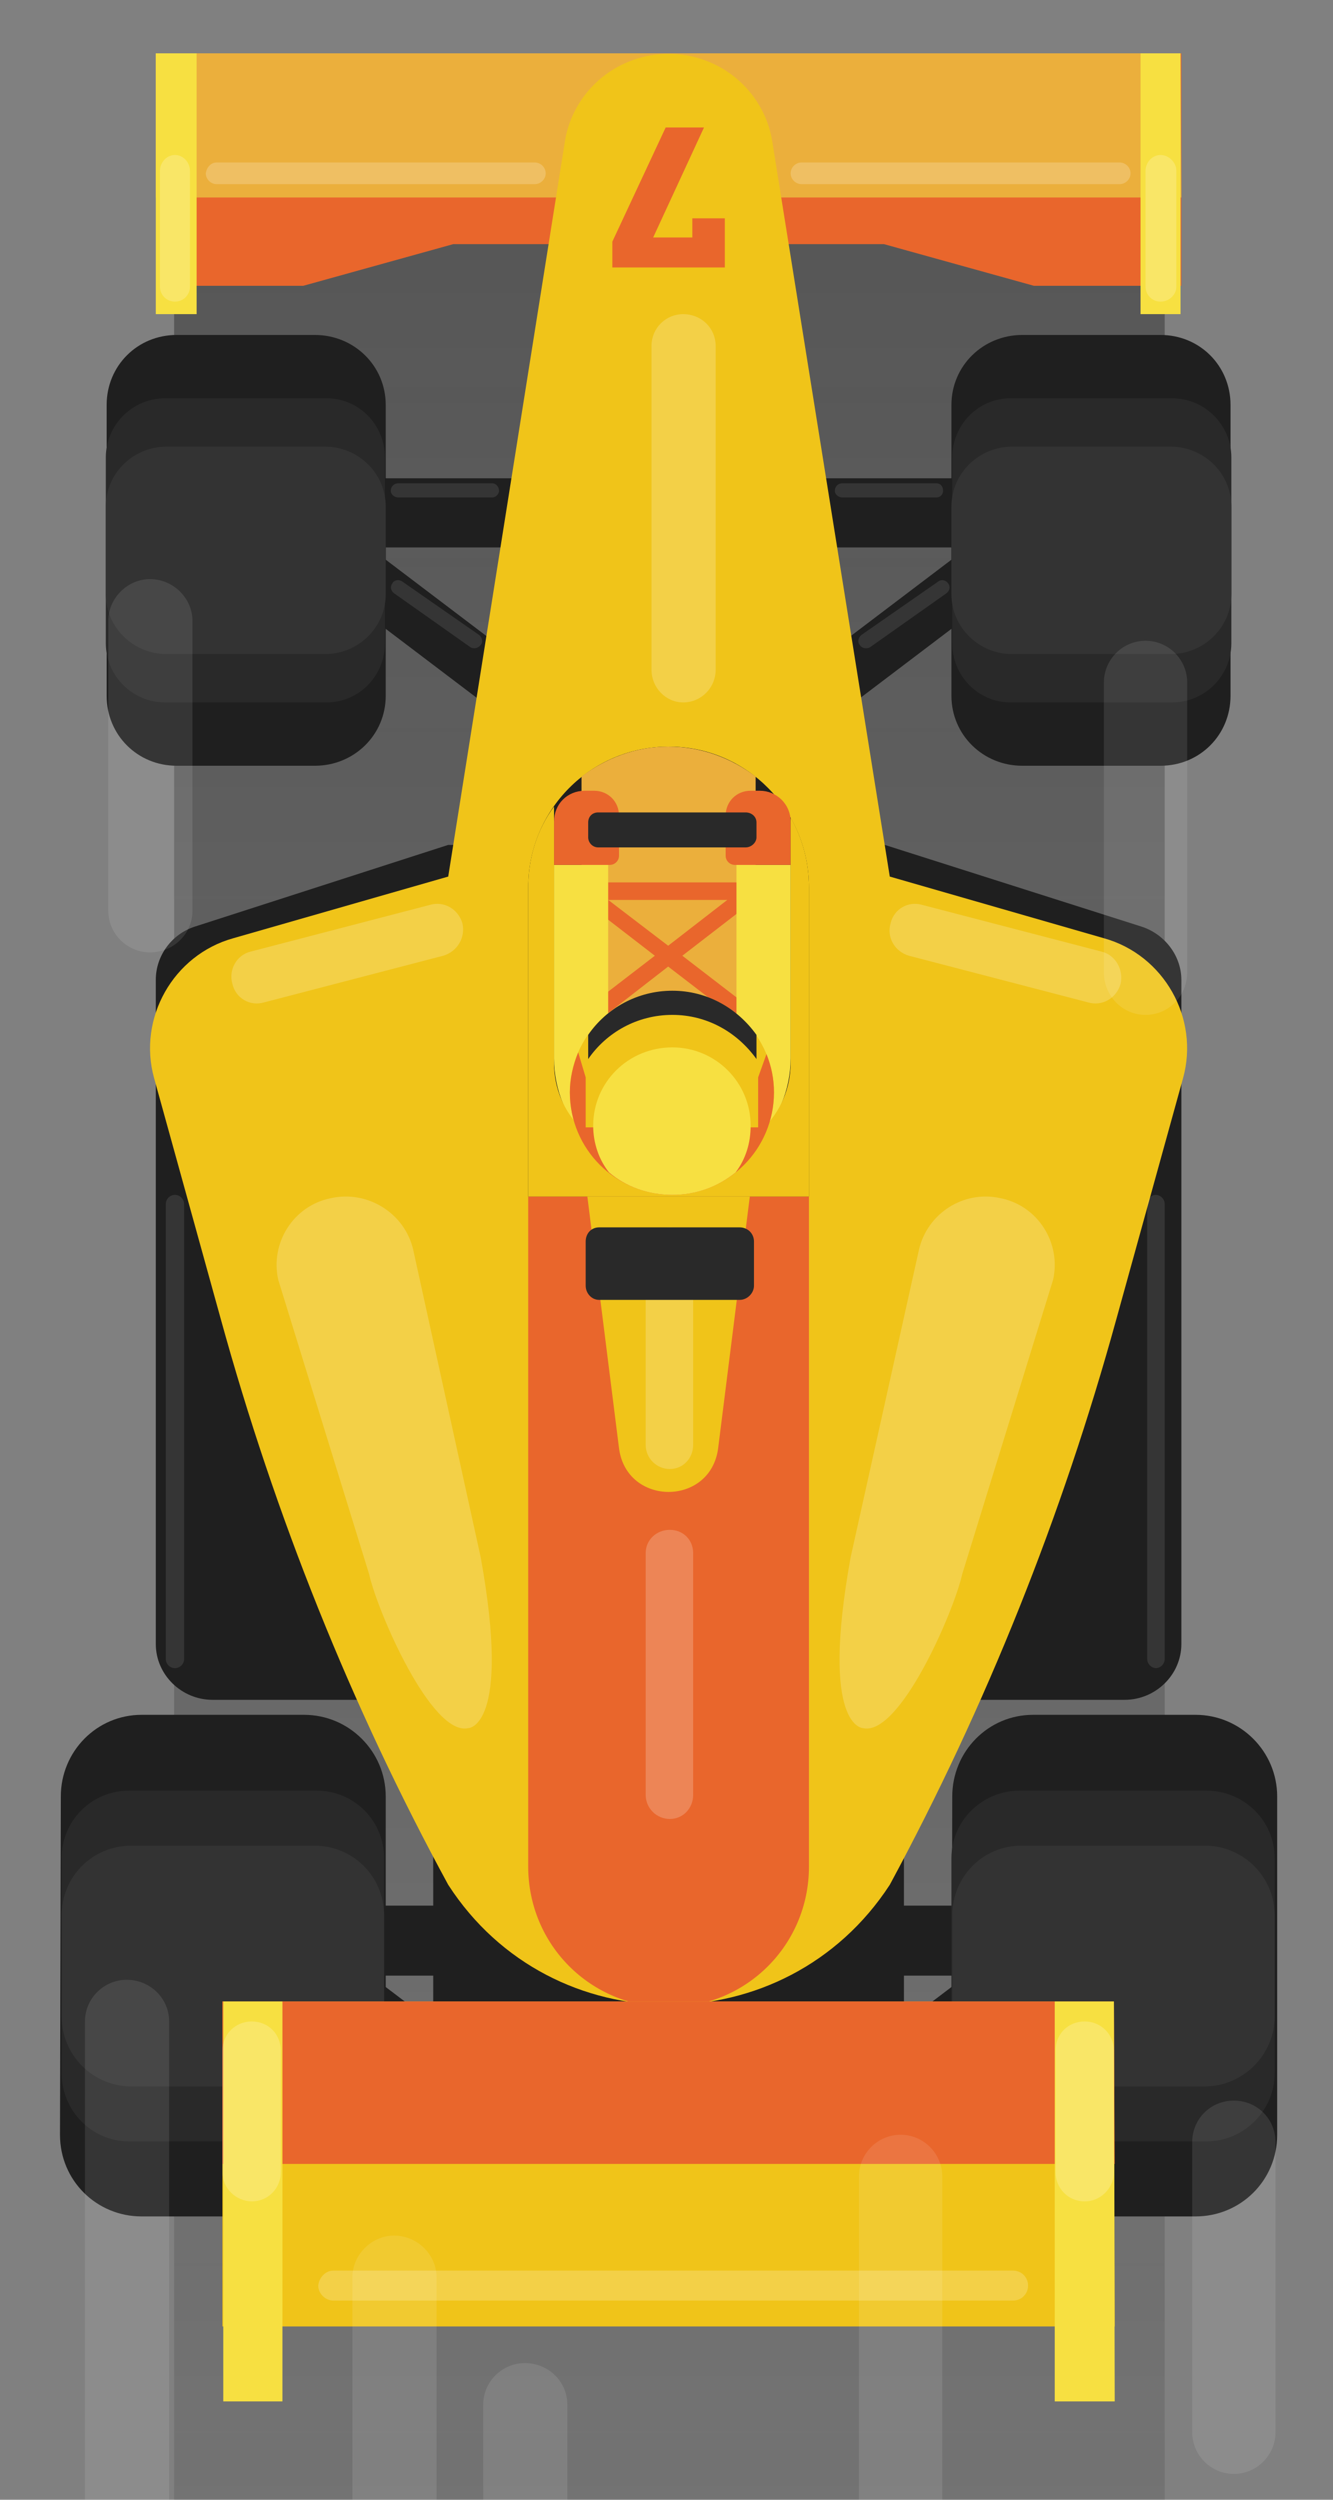 <svg version="1.2" xmlns="http://www.w3.org/2000/svg" viewBox="0 0 160 300" width="160" height="300">
	<rect x="0" y="0" width="160" height="300" fill="#808080" stroke="none"/>
	<title>393386-PCQ9TI-373-ai</title>
	<defs>
		<clipPath clipPathUnits="userSpaceOnUse" id="cp1">
			<path d="m580 650h-1000v-1000h1000z"/>
		</clipPath>
		<linearGradient id="g1" x2="1" gradientUnits="userSpaceOnUse" gradientTransform="matrix(0,-416.918,118.904,0,-650.549,423.363)">
			<stop offset="0" stop-color="#292929" stop-opacity="0"/>
			<stop offset="1" stop-color="#292929" stop-opacity="1"/>
		</linearGradient>
	</defs>
	<style>
		.s0 { opacity: .5;fill: url(#g1) } 
		.s1 { fill: #1f1f1f } 
		.s2 { fill: #e9662c } 
		.s3 { fill: #ebaf3c } 
		.s4 { fill: #f0c419 } 
		.s5 { fill: #292929 } 
		.s6 { fill: #333333 } 
		.s7 { fill: #f7e041 } 
		.s8 { opacity: .2;fill: #ffffff } 
		.s9 { opacity: .1;fill: #ffffff } 
	</style>
	<g id="Objects">
		<g id="&lt;Clip Group&gt;" clip-path="url(#cp1)">
			<g id="&lt;Group&gt;">
				<path id="&lt;Path&gt;" class="s0" d="m139.8 423.4h-118.9v-417h118.9z"/>
				<g id="&lt;Group&gt;">
					<path id="&lt;Path&gt;" class="s1" d="m65.6 65.7h-31.4v-8.3h31.4z"/>
					<path id="&lt;Path&gt;" class="s1" d="m65.6 90.1l-31.4-23.8v-8.3l31.4 23.8z"/>
					<path id="&lt;Path&gt;" class="s1" d="m94.9 65.7h31.4v-8.3h-31.4z"/>
					<path id="&lt;Path&gt;" class="s1" d="m94.9 90.1l31.4-23.8v-8.3l-31.4 23.8z"/>
				</g>
				<g id="&lt;Group&gt;">
					<path id="&lt;Path&gt;" class="s1" d="m94.9 237.1h31.4v-8.4h-31.4z"/>
					<path id="&lt;Path&gt;" class="s1" d="m94.9 261.4l31.4-23.7v-8.4l-31.4 23.8z"/>
					<path id="&lt;Path&gt;" class="s1" d="m65.6 237.1h-31.4v-8.4h31.4z"/>
					<path id="&lt;Path&gt;" class="s1" d="m65.6 261.4l-31.4-23.7v-8.4l31.4 23.8z"/>
				</g>
				<path id="&lt;Path&gt;" class="s1" d="m108.5 256.2h-56.5v-59.2h56.5z"/>
				<path id="&lt;Path&gt;" class="s2" d="m80.3 29.3h25.8l18 5h17.7v-27.9h-61.5z"/>
				<path id="&lt;Path&gt;" class="s2" d="m80.3 29.3h-25.9l-18 5h-17.6v-27.9h61.5z"/>
				<path id="&lt;Path&gt;" class="s3" d="m141.8 23.7h-123.1v-17.3h123z"/>
				<path id="&lt;Path&gt;" class="s1" d="m135 204h-109.5c-3.7 0-6.8-3-6.8-6.7v-79.7c0-2.9 1.9-5.5 4.7-6.4l30.4-9.8h52.4l30.8 9.8c2.8 0.9 4.8 3.5 4.8 6.4v79.7c0 3.7-3.1 6.7-6.8 6.7z"/>
				<path id="&lt;Path&gt;" class="s4" d="m106.8 105.2l-14.1-88.2c-0.7-4.5-3.9-8.3-8.2-9.8-2.8-1-5.7-1-8.5 0-4.3 1.5-7.5 5.3-8.2 9.8l-14 88.2-25.8 7.4c-7.2 2-11.5 9.6-9.5 16.8l8 28.9c6.5 23.6 15.6 46.4 27.3 67.9 12.4 19.2 40.5 19.2 53 0 11.6-21.5 20.7-44.3 27.2-67.9l8-28.9c2-7.2-2.3-14.8-9.5-16.8z"/>
				<path id="&lt;Path&gt;" class="s1" d="m97.1 143.6h-33.7v-37.1c0-9.3 7.5-16.9 16.9-16.9 9.3 0 16.8 7.6 16.8 16.9z"/>
				<path id="&lt;Path&gt;" class="s3" d="m90.7 93.2c-2.9-2.2-6.5-3.6-10.5-3.6-3.9 0-7.5 1.4-10.4 3.6v35.4h20.9z"/>
				<g id="&lt;Group&gt;">
					<g id="&lt;Group&gt;">
						<path id="&lt;Compound Path&gt;" fill-rule="evenodd" class="s2" d="m89.7 123.3l-9.5-7.3-9.4 7.3-1.3-1.6 9.1-7-11.4-8.8h26.1l-11.4 8.8 9.1 7zm-16.7-15.3l7.2 5.5 7.1-5.5z"/>
					</g>
				</g>
				<path id="&lt;Path&gt;" class="s2" d="m80.3 240.9c-9.4 0-16.9-7.5-16.9-16.9v-80.4h33.7v80.4c0 9.4-7.5 16.9-16.9 16.9z"/>
				<path id="&lt;Path&gt;" class="s4" d="m74.3 173.8l-3.8-30.2h19.5l-3.8 30.2c-0.9 7-11 7-11.9 0z"/>
				<path id="&lt;Path&gt;" class="s1" d="m37.8 91.9h-16.6c-4.7 0-8.4-3.7-8.4-8.4v-34.9c0-4.7 3.7-8.4 8.4-8.4h16.6c4.7 0 8.5 3.7 8.5 8.4v34.9c0 4.7-3.8 8.4-8.5 8.4z"/>
				<path id="&lt;Path&gt;" class="s5" d="m39.2 84.3h-19.4c-3.9 0-7.1-3.2-7.1-7.1v-22.3c0-3.9 3.2-7.1 7.1-7.1h19.4c3.9 0 7 3.2 7 7.1v22.3c0 3.9-3.1 7.1-7 7.1z"/>
				<path id="&lt;Path&gt;" class="s6" d="m39 78.5h-19c-4 0-7.3-3.2-7.3-7.2v-10.5c0-4 3.3-7.2 7.3-7.2h19c4 0 7.3 3.2 7.3 7.2v10.5c0 4-3.3 7.2-7.3 7.2z"/>
				<path id="&lt;Path&gt;" class="s1" d="m139.3 91.9h-16.6c-4.7 0-8.5-3.7-8.5-8.4v-34.9c0-4.7 3.8-8.4 8.5-8.4h16.6c4.7 0 8.4 3.7 8.4 8.4v34.9c0 4.7-3.7 8.4-8.4 8.4z"/>
				<path id="&lt;Path&gt;" class="s5" d="m140.7 84.3h-19.4c-3.9 0-7-3.2-7-7.1v-22.3c0-3.9 3.1-7.1 7-7.1h19.4c3.9 0 7.1 3.2 7.1 7.1v22.3c0 3.9-3.2 7.1-7.1 7.1z"/>
				<path id="&lt;Path&gt;" class="s1" d="m36.5 266h-19.5c-5.4 0-9.8-4.3-9.8-9.8l0.1-40.6c0-5.4 4.3-9.8 9.7-9.8h19.5c5.4 0 9.8 4.4 9.8 9.8v40.6c0 5.5-4.4 9.8-9.8 9.8z"/>
				<path id="&lt;Path&gt;" class="s1" d="m143.5 266h-19.5c-5.4 0-9.8-4.3-9.8-9.8l0.1-40.6c0-5.4 4.3-9.8 9.7-9.8h19.5c5.4 0 9.8 4.4 9.8 9.8v40.6c0 5.5-4.4 9.8-9.8 9.8z"/>
				<path id="&lt;Path&gt;" class="s7" d="m23.6 37.7h-4.9v-31.3h4.9z"/>
				<path id="&lt;Path&gt;" class="s7" d="m136.9 37.7h4.8v-31.3h-4.8z"/>
				<path id="&lt;Path&gt;" class="s6" d="m140.5 78.5h-19c-4 0-7.3-3.2-7.3-7.2v-10.5c0-4 3.3-7.2 7.3-7.2h19c4 0 7.3 3.2 7.3 7.2v10.5c0 4-3.3 7.2-7.3 7.2z"/>
				<path id="&lt;Path&gt;" class="s5" d="m144.8 257h-22.4c-4.5 0-8.2-3.7-8.2-8.2v-25.8c0-4.5 3.7-8.1 8.2-8.1h22.4c4.5 0 8.2 3.6 8.2 8.1v25.8c0 4.5-3.7 8.2-8.2 8.2z"/>
				<path id="&lt;Path&gt;" class="s6" d="m144.6 250.4h-22c-4.6 0-8.3-3.8-8.3-8.4v-12.1c0-4.7 3.7-8.4 8.3-8.4h22c4.6 0 8.4 3.7 8.4 8.4v12.1c0 4.6-3.8 8.4-8.4 8.4z"/>
				<path id="&lt;Path&gt;" class="s5" d="m38 257h-22.5c-4.5 0-8.1-3.7-8.1-8.2v-25.8c0-4.5 3.6-8.1 8.1-8.1h22.5c4.5 0 8.1 3.6 8.1 8.1v25.8c0 4.5-3.6 8.2-8.1 8.2z"/>
				<path id="&lt;Path&gt;" class="s6" d="m37.7 250.4h-21.9c-4.7 0-8.4-3.8-8.4-8.4v-12.1c0-4.7 3.7-8.4 8.4-8.4h21.9c4.7 0 8.4 3.7 8.4 8.4v12.1c0 4.6-3.7 8.4-8.4 8.4z"/>
				<path id="&lt;Path&gt;" class="s4" d="m133.8 279.2h-107.1v-39h107z"/>
				<path id="&lt;Path&gt;" class="s2" d="m133.8 259.7h-107.1v-19.5h107z"/>
				<path id="&lt;Path&gt;" class="s7" d="m33.9 288.2h-7.1v-48h7.1z"/>
				<path id="&lt;Path&gt;" class="s7" d="m133.8 288.2h-7.2v-48h7.1z"/>
				<path id="&lt;Path&gt;" class="s7" d="m88.4 103.8v29.1h-15.4v-29.1h-6.5v23.2c0 7.8 6.3 14.2 14.2 14.2 7.8 0 14.2-6.4 14.2-14.2v-23.2z"/>
				<path id="&lt;Path&gt;" class="s2" d="m71.3 94.9h-1.1c-2.1 0-3.7 1.6-3.7 3.7v5.2h6.7c0.6 0 1.1-0.5 1.1-1.1v-4.8c0-1.7-1.3-3-3-3z"/>
				<path id="&lt;Path&gt;" class="s2" d="m90.1 94.9h1.1c2 0 3.7 1.6 3.7 3.7v5.2h-6.7c-0.6 0-1.1-0.5-1.1-1.1v-4.8c0-1.7 1.3-3 3-3z"/>
				<path id="&lt;Path&gt;" class="s5" d="m89.5 101.7h-17.7c-0.7 0-1.2-0.6-1.2-1.2v-1.8c0-0.7 0.5-1.2 1.2-1.2h17.7c0.7 0 1.3 0.5 1.3 1.2v1.8c0 0.6-0.6 1.2-1.3 1.2z"/>
				<path id="&lt;Path&gt;" class="s4" d="m94.9 98.1v29.5c0 6.1-5 11-11 11h-6.4c-6.1 0-11-4.9-11-11v-30.8c-2 2.7-3.1 6.1-3.1 9.7v37.1h33.7v-37.1c0-3.1-0.8-5.9-2.2-8.4z"/>
				<path id="&lt;Path&gt;" class="s4" d="m92.9 131.1c0 6.8-5.5 12.3-12.2 12.3-6.8 0-12.3-5.5-12.3-12.3 0-6.7 5.5-12.2 12.3-12.2 6.7 0 12.2 5.5 12.2 12.2z"/>
				<path id="&lt;Path&gt;" class="s5" d="m90.8 124.2c-2.3-3.2-5.9-5.3-10.1-5.3-4.2 0-7.9 2.1-10.1 5.3v2.9c2.2-3.2 5.9-5.3 10.1-5.3 4.2 0 7.8 2.1 10.1 5.3z"/>
				<path id="&lt;Path&gt;" class="s8" d="m30.3 264.2c-2 0-3.6-1.6-3.6-3.5v-14.6c0-2 1.6-3.5 3.5-3.5 2 0 3.5 1.5 3.5 3.5v14.6c0 1.9-1.5 3.5-3.5 3.5z"/>
				<path id="&lt;Path&gt;" class="s8" d="m130.2 264.2c-2 0-3.5-1.6-3.5-3.5v-14.6c0-2 1.5-3.5 3.5-3.5 1.9 0 3.5 1.5 3.5 3.5v14.6c0 1.9-1.6 3.5-3.5 3.5z"/>
				<path id="&lt;Path&gt;" class="s8" d="m82 84.3c-2.1 0-3.8-1.8-3.8-3.9v-38.9c0-2.1 1.7-3.8 3.8-3.8 2.2 0 3.9 1.7 3.9 3.8v38.9c0 2.1-1.7 3.9-3.9 3.9z"/>
				<path id="&lt;Path&gt;" class="s8" d="m53.2 114.7l-21.5 5.6c-1.7 0.5-3.4-0.5-3.8-2.2-0.5-1.7 0.5-3.5 2.2-3.9l21.5-5.6c1.7-0.5 3.4 0.5 3.9 2.2 0.4 1.7-0.6 3.4-2.3 3.9z"/>
				<path id="&lt;Path&gt;" class="s8" d="m109.1 114.7l21.5 5.6c1.7 0.5 3.4-0.5 3.9-2.2 0.4-1.7-0.6-3.5-2.3-3.9l-21.5-5.6c-1.7-0.5-3.4 0.5-3.8 2.2-0.5 1.7 0.5 3.4 2.2 3.9z"/>
				<path id="&lt;Path&gt;" class="s8" d="m110.3 150l-8.2 36.9c-3.7 20.5 1.5 20.5 1.5 20.5 4.4 1 10.9-14 11.9-18.5l10.9-35.3c1-4.4-1.8-8.9-6.3-9.8-4.4-1-8.8 1.8-9.8 6.2z"/>
				<path id="&lt;Path&gt;" class="s8" d="m49.6 150l8.1 36.9c3.7 20.5-1.5 20.5-1.5 20.5-4.4 1-10.9-14-11.9-18.5l-10.9-35.3c-1-4.4 1.8-8.9 6.3-9.8 4.4-1 8.9 1.8 9.9 6.2z"/>
				<path id="&lt;Path&gt;" class="s9" d="m21 200.2c-0.6 0-1.1-0.5-1.1-1.1v-54.6c0-0.6 0.5-1.1 1.1-1.1 0.6 0 1.1 0.5 1.1 1.1v54.6c0 0.6-0.5 1.1-1.1 1.1z"/>
				<path id="&lt;Path&gt;" class="s9" d="m138.8 200.2c-0.6 0-1.1-0.5-1.1-1.1v-54.6c0-0.6 0.5-1.1 1-1.1 0.6 0 1.1 0.5 1.1 1.1v54.6c0 0.6-0.5 1.1-1.1 1.1z"/>
				<path id="&lt;Path&gt;" class="s9" d="m59.1 59.7h-11.3c-0.5 0-0.9-0.4-0.9-0.8 0-0.5 0.4-0.9 0.9-0.9h11.3c0.4 0 0.8 0.4 0.8 0.9 0 0.4-0.4 0.8-0.8 0.8z"/>
				<path id="&lt;Path&gt;" class="s8" d="m64.2 22.1h-38.2c-0.7 0-1.3-0.6-1.3-1.3 0.1-0.7 0.6-1.3 1.3-1.3h38.2c0.7 0 1.3 0.6 1.3 1.3 0 0.7-0.6 1.3-1.3 1.3z"/>
				<path id="&lt;Path&gt;" class="s8" d="m121.6 276.1h-81.6c-0.9 0-1.8-0.8-1.8-1.8 0.1-1 0.9-1.8 1.8-1.8h81.6c1 0 1.8 0.8 1.8 1.8 0 1-0.8 1.8-1.8 1.8z"/>
				<path id="&lt;Path&gt;" class="s8" d="m134.4 22.1h-38.2c-0.7 0-1.3-0.6-1.3-1.3 0-0.7 0.6-1.3 1.3-1.3h38.2c0.7 0 1.3 0.6 1.3 1.3 0 0.7-0.6 1.3-1.3 1.3z"/>
				<path id="&lt;Path&gt;" class="s9" d="m56.5 77.7l-9.2-6.5c-0.4-0.3-0.5-0.8-0.2-1.2 0.2-0.4 0.8-0.5 1.2-0.2l9.2 6.4c0.4 0.3 0.5 0.9 0.2 1.2-0.3 0.4-0.8 0.5-1.2 0.3z"/>
				<path id="&lt;Path&gt;" class="s9" d="m104.4 77.7l9.2-6.5c0.4-0.3 0.5-0.8 0.2-1.2-0.3-0.4-0.8-0.5-1.2-0.2l-9.2 6.4c-0.4 0.3-0.5 0.9-0.2 1.2 0.2 0.4 0.8 0.5 1.2 0.3z"/>
				<path id="&lt;Path&gt;" class="s9" d="m112.4 59.7h-11.3c-0.5 0-0.9-0.4-0.9-0.8 0-0.5 0.4-0.9 0.9-0.9h11.3c0.5 0 0.8 0.4 0.8 0.9 0 0.4-0.3 0.8-0.8 0.8z"/>
				<path id="&lt;Path&gt;" class="s8" d="m80.4 176.3c-1.6 0-2.9-1.3-2.9-2.9v-23.2c0-1.6 1.3-2.9 2.9-2.9 1.6 0 2.8 1.3 2.8 2.9v23.2c0 1.6-1.2 2.9-2.8 2.9z"/>
				<path id="&lt;Path&gt;" class="s8" d="m80.4 218.3c-1.6 0-2.9-1.3-2.9-2.9v-29c0-1.6 1.3-2.8 2.9-2.8 1.6 0 2.8 1.2 2.8 2.8v29c0 1.6-1.2 2.9-2.8 2.9z"/>
				<path id="&lt;Path&gt;" class="s5" d="m88.8 156h-16.9c-0.9 0-1.6-0.8-1.6-1.7v-5.3c0-1 0.7-1.7 1.6-1.7h16.9c0.9 0 1.7 0.7 1.7 1.7v5.3c0 0.9-0.8 1.7-1.7 1.7z"/>
				<path id="&lt;Path&gt;" class="s8" d="m21 36.2c-1 0-1.8-0.8-1.8-1.8v-13.9c0-1 0.8-1.9 1.8-1.9 1 0 1.8 0.9 1.8 1.9v13.9c0 1-0.8 1.8-1.8 1.8z"/>
				<path id="&lt;Path&gt;" class="s8" d="m139.3 36.2c-1 0-1.8-0.8-1.8-1.8v-13.9c0-1 0.8-1.9 1.8-1.9 1 0 1.9 0.9 1.9 1.9v13.9c0 1-0.9 1.8-1.9 1.8z"/>
				<path id="&lt;Path&gt;" class="s9" d="m47.3 337.8c2.8 0 5.1-2.2 5.1-5v-59.5c0-2.7-2.3-5-5.1-5-2.7 0-5 2.3-5 5v59.5c0 2.8 2.3 5 5 5z"/>
				<path id="&lt;Path&gt;" class="s9" d="m148.1 296.9c2.8 0 5-2.3 5-5v-34.8c0-2.8-2.2-5-5-5-2.8 0-5 2.2-5 5v34.8c0 2.7 2.2 5 5 5z"/>
				<path id="&lt;Path&gt;" class="s9" d="m18 114.3c-2.7 0-5-2.2-5-5v-34.8c0-2.7 2.3-5 5-5 2.8 0 5.1 2.3 5.1 5v34.8c0 2.8-2.3 5-5.1 5z"/>
				<path id="&lt;Path&gt;" class="s9" d="m137.5 121.8c-2.8 0-5-2.3-5-5.1v-34.8c0-2.7 2.2-5 5-5 2.8 0 5 2.3 5 5v34.8c0 2.8-2.2 5.1-5 5.1z"/>
				<path id="&lt;Path&gt;" class="s9" d="m148.1 327.1c2.8 0 5-2.3 5-5.1v-13.6c0-2.8-2.2-5-5-5-2.8 0-5 2.2-5 5v13.6c0 2.8 2.2 5.1 5 5.1z"/>
				<path id="&lt;Path&gt;" class="s9" d="m108.1 427.4c2.8 0 5-2.3 5-5v-78c0-2.8-2.2-5-5-5-2.8 0-5 2.2-5 5v78c0 2.7 2.2 5 5 5z"/>
				<path id="&lt;Path&gt;" class="s9" d="m14.9 362.1c2.8 0 5-2.3 5-5.1v-35.3c0-2.7-2.2-5-5-5-2.8 0-5 2.3-5 5v35.3c0 2.8 2.2 5.1 5 5.1z"/>
				<path id="&lt;Path&gt;" class="s9" d="m15.2 307.1c2.8 0 5.1-2.3 5.1-5.1v-59.4c0-2.8-2.3-5-5.1-5-2.7 0-5 2.2-5 5v59.4c0 2.8 2.3 5.1 5 5.1z"/>
				<path id="&lt;Path&gt;" class="s9" d="m63 420.6c2.8 0 5.1-2.2 5.1-5v-127c0-2.8-2.3-5-5.1-5-2.7 0-5 2.2-5 5v127c0 2.8 2.3 5 5 5z"/>
				<path id="&lt;Path&gt;" class="s9" d="m63 442.1c2.8 0 5.1-2.3 5.1-5.1v-5.8c0-2.8-2.3-5.1-5.1-5.1-2.7 0-5 2.3-5 5.1v5.8c0 2.8 2.3 5.1 5 5.1z"/>
				<path id="&lt;Path&gt;" class="s9" d="m108.1 334.1c2.8 0 5-2.3 5-5.1v-67.8c0-2.7-2.2-5-5-5-2.8 0-5 2.3-5 5v67.8c0 2.8 2.2 5.1 5 5.1z"/>
				<path id="&lt;Path&gt;" class="s2" d="m80.7 143.4c6.7 0 12.2-5.5 12.2-12.3 0-1.6-0.3-3.1-0.9-4.6l-1 2.8v6h-20.7v-6l-0.9-3c-0.6 1.5-1 3.1-1 4.8 0 6.8 5.5 12.3 12.3 12.3z"/>
				<path id="&lt;Path&gt;" class="s7" d="m71.2 135.1c0 2.1 0.7 4.1 1.9 5.6 2 1.7 4.7 2.7 7.6 2.7 2.9 0 5.5-1 7.6-2.7 1.2-1.6 1.8-3.5 1.8-5.6 0-5.2-4.2-9.4-9.4-9.4-5.3 0-9.5 4.2-9.5 9.4z"/>
				<g id="&lt;Group&gt;">
					<path id="&lt;Compound Path&gt;" class="s2" d="m73.5 32.1v-3.1l6.4-13.7h4.6l-6.1 13.2h4.7v-2.3h3.9v5.9z"/>
				</g>
			</g>
		</g>
	</g>
</svg>